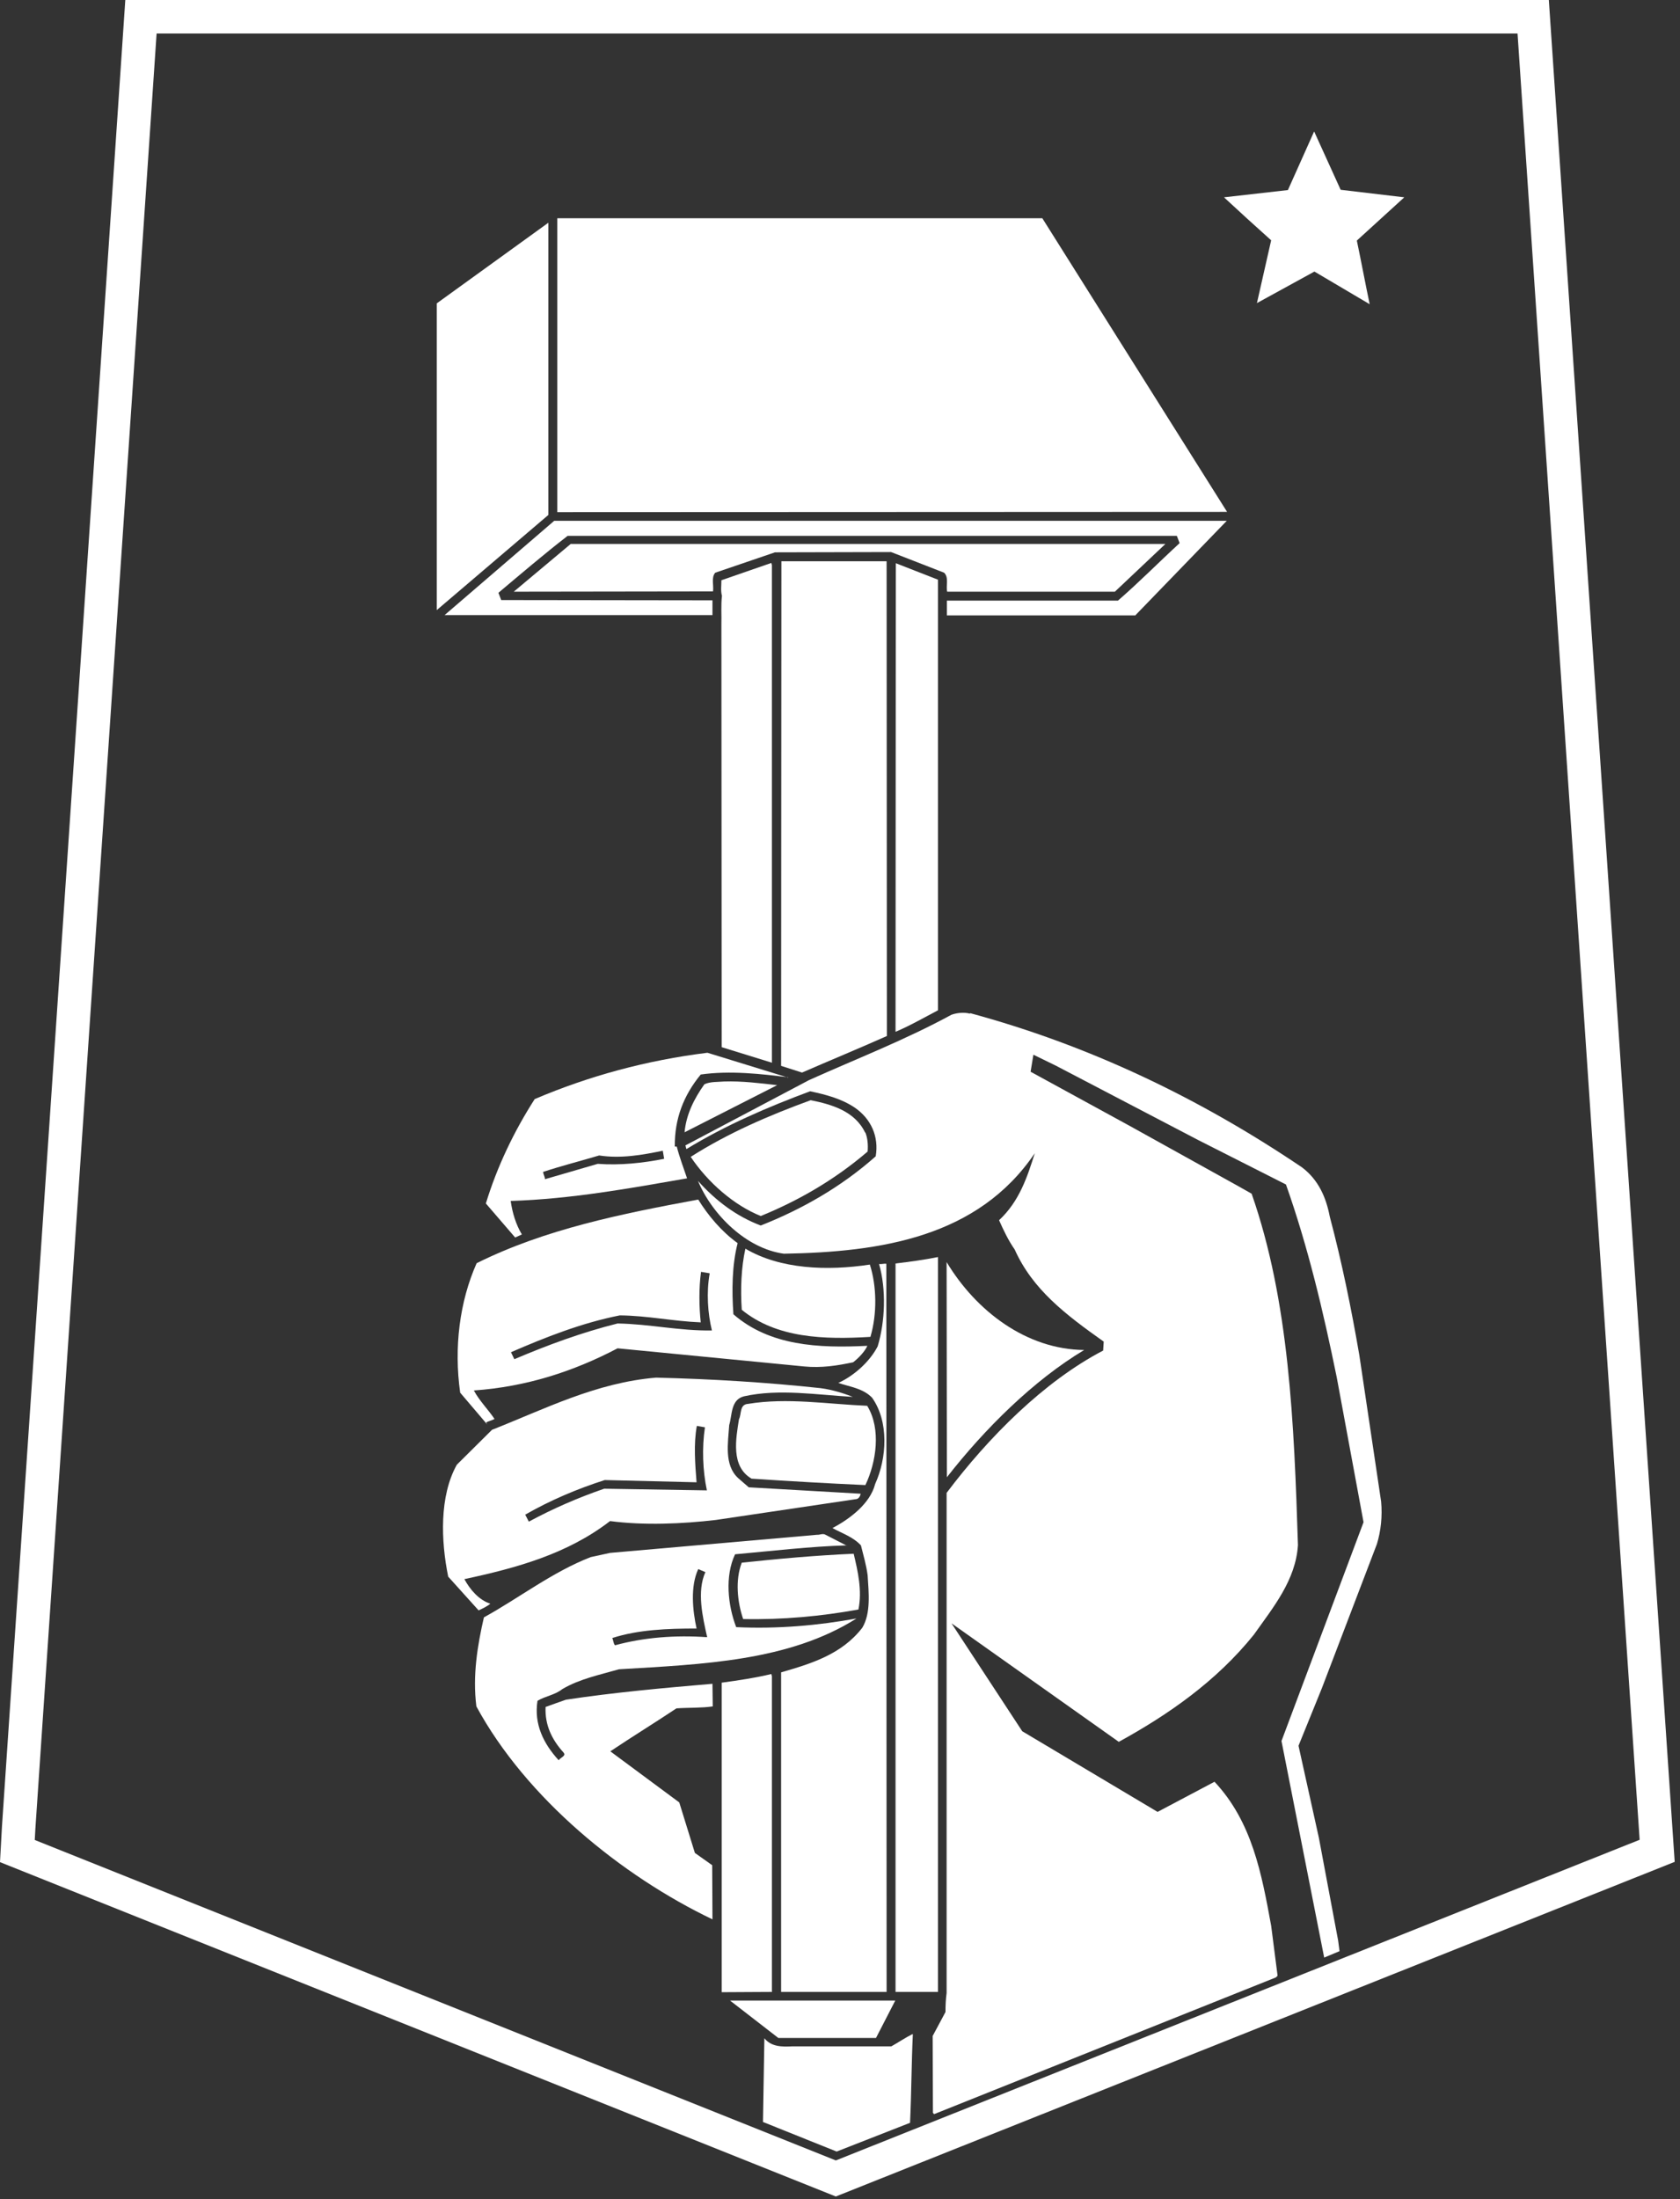<svg width="301" height="394" viewBox="0 0 301 394" fill="none" xmlns="http://www.w3.org/2000/svg">
<rect x="0" y="0" width="301" height="394" fill="#333333" stroke="none"/>
<path d="M274.696 3L296.909 331.573L149.752 390.27L3.114 331.615L3.343 327.452L3.345 327.415L25.254 3H274.696Z" stroke="white" stroke-width="6"/>
<path fill-rule="evenodd" clip-rule="evenodd" d="M219.85 91.7L99.85 91.75V39.1H186.75L219.85 91.7Z" fill="white"/>
<path fill-rule="evenodd" clip-rule="evenodd" d="M78.25 109.3V54.35L98.25 39.9V92.25L78.25 109.3Z" fill="white"/>
<path fill-rule="evenodd" clip-rule="evenodd" d="M203.45 110.25H169.65V107.6H200.3C204.05 104.35 207.65 100.7 211.35 97.3L210.85 96H101.7C97.5 99.25 93.4 102.75 89.3 106.2L89.8 107.5L127.65 107.55V110.2H79.65L99.3 93.3H219.8L203.45 110.2V110.25Z" fill="white"/>
<path fill-rule="evenodd" clip-rule="evenodd" d="M199.75 106H169.7C169.45 104.95 170.05 103.45 169.15 102.6L159.65 98.9L138.85 98.95L128.15 102.6C127.4 103.45 127.9 104.85 127.75 105.95L92.05 106L102.25 97.45H208.8L199.75 106Z" fill="white"/>
<path fill-rule="evenodd" clip-rule="evenodd" d="M158.9 185.6C153.85 187.85 148.75 189.95 143.7 192.15L139.95 190.95L140 100.55H158.85L158.9 185.6Z" fill="white"/>
<path fill-rule="evenodd" clip-rule="evenodd" d="M138.35 190.4L129.3 187.6L129.25 111.9C129.3 110.3 129.15 108.4 129.35 106.75C129.1 105.85 129.25 104.9 129.25 103.95L138.2 100.85L138.3 101.25V190.4H138.35Z" fill="white"/>
<path fill-rule="evenodd" clip-rule="evenodd" d="M168.05 181C165.55 182.3 163.05 183.75 160.45 184.85L160.5 100.9L168.05 103.85V181Z" fill="white"/>
<path fill-rule="evenodd" clip-rule="evenodd" d="M173.8 181.5C195.05 187.25 214.8 196.65 233.3 209.15C236.25 211.4 237.6 214.55 238.25 217.95C240.4 226.05 242.1 234.35 243.55 242.8L247.45 269C247.7 271.65 247.4 274.3 246.7 276.6L236.85 302.4L232.65 312.75L236.3 329.25L239.75 347.65L240 349.55L237.25 350.7L229.6 311.9L244.3 272.7L239.5 246.75C237.1 235 234.35 223.35 230.4 212.2L214.7 204.25L189.15 190.9L185.15 188.95L184.65 192L202.4 201.7L221.95 212.55L224.25 213.85C231 233.15 231.85 254.95 232.55 276.8C232.15 283.05 228.2 287.85 224.65 292.85C217.9 301.25 209.2 307.25 200.45 312.05L170.6 290.9C170.55 290.85 170.55 290.85 170.5 290.85L183.15 310.15L207.4 324.6L217.6 319.2C224.35 326.4 226.05 335.7 227.75 345L228.9 353.95L228.6 354.25L167.35 378.75L167.15 378.5L167.1 364.75L169.4 360.45C169.4 359.25 169.45 358.15 169.6 357.05V267.45C177.05 257.55 187 247.5 197.65 241.95L197.75 240.35C190.9 235.5 185 231 181.8 223.85C180.65 222.2 179.8 220.4 179 218.6C182.65 215.2 184.05 210.85 185.4 206.6C175.2 221.65 157.85 224.3 140.45 224.6C133.75 223.7 127.6 217.65 125.05 211.55C128.3 215.2 132.05 217.95 136.3 219.55C143.65 216.65 150.7 212.65 156.9 207.15C157.5 203.6 156.05 200.4 153.1 198.4C150.7 196.8 147.95 196.1 145.15 195.5C137.5 198.35 130.05 201.55 123 205.85C122.9 205.75 122.9 205.45 122.8 205.2L144.95 193.5C153.4 189.7 162.2 186.3 170.45 181.8C171.4 181.45 172.75 181.3 173.8 181.6V181.5Z" fill="white"/>
<path fill-rule="evenodd" clip-rule="evenodd" d="M141.25 193C136.5 192.4 130.8 191.75 125.55 192.5C122.5 196.2 120.85 200.4 120.9 205.4H121.25C121.75 207.35 122.5 209.3 123.1 211.1C112.75 212.9 102.4 214.8 91.5 215.15C91.8 217.25 92.4 219.3 93.5 221.15L92.3 221.7L87.05 215.6C89.05 209.05 92.05 202.75 95.8 196.9C105.55 192.75 115.85 189.95 126.75 188.6L141.2 193.05L141.25 193ZM119 207.6C115.25 208.35 111.1 208.8 107.1 208.5L97.65 211.25C97.6 210.75 97.35 210.4 97.3 209.95C100.45 208.9 104 208 107.35 207C111.25 207.6 115.15 206.9 118.75 206.15L119 207.65V207.6Z" fill="white"/>
<path fill-rule="evenodd" clip-rule="evenodd" d="M139.25 194.4L122.65 202.85C122.95 199.65 124.35 196.85 126.2 194.25C127.25 193.75 128.6 193.85 129.75 193.75C133 193.65 136.1 194.05 139.2 194.4H139.25Z" fill="white"/>
<path fill-rule="evenodd" clip-rule="evenodd" d="M155.05 202.9C155.45 203.9 155.55 205.1 155.45 206.3C149.55 211.35 143.15 215.05 136.3 217.85C131.45 215.9 126.8 211.8 123.75 207.25C130.5 202.95 137.85 199.8 145.25 197.1C149 197.85 153.15 199.05 155 202.9H155.05Z" fill="white"/>
<path fill-rule="evenodd" clip-rule="evenodd" d="M132.15 222.75C131.15 226.65 131.1 231.2 131.4 235.45C137.9 241.1 146.6 241.55 155.4 241.1C155 242.05 153.85 243.3 152.85 244.05C150.05 244.65 147.15 245.1 144.1 244.8L110.65 241.55C102.75 245.7 94.25 248.45 84.9 249.1C85.85 250.9 87.45 252.5 88.6 254.2C88.1 254.5 87.55 254.55 87.1 254.85L87.3 255.2L82.45 249.5C81.3 241.4 82.35 233.15 85.4 226.3C97.65 220.2 111.35 217.45 125.1 214.9C126.9 217.8 129.3 220.65 132.15 222.7V222.75ZM127.15 228.15C126.55 231.5 126.8 235.3 127.55 238.35C121.75 238.45 116.45 237.2 110.65 237.1C104.25 238.7 98.15 240.95 92.15 243.5L91.55 242.25C97.65 239.6 104.2 237 111.05 235.65C116.05 235.7 120.6 236.7 125.55 236.9C125.25 234.1 125.2 230.8 125.6 227.85L127.1 228.1L127.15 228.15Z" fill="white"/>
<path fill-rule="evenodd" clip-rule="evenodd" d="M155.85 226.55C157.1 230.45 157.15 235.45 155.95 239.5C147.65 240 139.15 239.75 132.9 234.65C132.65 230.95 132.8 227.1 133.55 223.7C139.8 227.4 148.25 227.7 155.85 226.55Z" fill="white"/>
<path fill-rule="evenodd" clip-rule="evenodd" d="M168.05 356.85H160.45V226.35C163 226.05 165.55 225.7 168.05 225.2V356.85Z" fill="white"/>
<path fill-rule="evenodd" clip-rule="evenodd" d="M194.25 241.85C185.15 247.3 176.4 256 169.65 264.65L169.6 226.1C174.9 234.9 183.9 241.75 194.25 241.85Z" fill="white"/>
<path fill-rule="evenodd" clip-rule="evenodd" d="M158.9 356.85H139.95V299.6C145.3 298.05 150.8 296.4 154.5 291.6C156.05 289 155.65 285.35 155.45 282.2C155.2 280.35 154.7 278.65 154.25 276.85C152.8 275.3 150.85 274.7 149.15 273.75C152.2 272.15 155.9 269.4 156.8 265.85C158.9 261.25 159.3 254.7 156.25 250.4C154.6 248.7 152.25 248.45 150.2 247.75C152.95 246.5 155.8 244 157.25 241.2C158.6 236.7 158.8 231 157.5 226.45C158 226.5 158.35 226.35 158.8 226.4L158.85 356.85H158.9Z" fill="white"/>
<path fill-rule="evenodd" clip-rule="evenodd" d="M147.1 248.7C149.05 248.95 151.15 249.6 152.8 250.25C146.45 249.9 139.55 248.75 133.3 250.15C130.9 250.75 131.2 253.5 130.65 255.3C130.45 258.45 129.7 262.45 132.25 264.8L134.15 266.45L154.2 267.6C154.15 267.95 153.9 268.45 153.5 268.55L128.25 272.3C122.25 273 115.4 273.3 109.3 272.5C101.65 278.4 92.55 280.9 83.2 282.9C84.2 284.75 85.8 286.65 87.85 287.3C87.25 287.8 86.5 288.15 85.75 288.5L80.3 282.45C79 276.05 78.7 268.05 81.85 262.4L88.15 256.15C97.65 252.4 106.8 247.7 117.55 246.8C127.6 247.05 137.45 247.65 147.15 248.7H147.1ZM126.3 255.7C125.75 259.4 125.9 263.45 126.65 267L108.25 266.7C103.6 268.3 99.1 270.25 94.75 272.6L94.1 271.35C98.55 268.8 103.35 266.75 108.35 265.15L124.8 265.55C124.55 262.4 124.25 258.65 124.85 255.45L126.3 255.7Z" fill="white"/>
<path fill-rule="evenodd" clip-rule="evenodd" d="M155.4 251.9C157.9 256 157 261.95 155.05 266.05C148.3 265.75 141.45 265.35 134.65 264.9C130.9 262.7 131.85 257.75 132.4 254.25C132.9 253.3 132.45 251.6 134.05 251.5C141.05 250.35 148.3 251.55 155.4 251.85V251.9Z" fill="white"/>
<path fill-rule="evenodd" clip-rule="evenodd" d="M151.75 276.85C145 277.05 138.4 277.85 131.7 278.45C129.85 282.35 130.4 287.6 131.9 291.5C139.35 291.85 146.6 291.2 153.45 289.95C141.35 297.6 125.95 298.15 110.9 299.05C107.45 300.05 103.9 300.75 100.75 302.6C99.45 303.65 97.7 303.85 96.3 304.7C95.65 308.85 97.35 312.35 100.1 315.35C100.4 314.85 101.45 314.6 101 314C98.9 311.7 97.6 309.05 97.75 305.8C98.95 305.35 100.15 304.95 101.4 304.5C110 303.2 118.85 302.4 127.65 301.65C127.65 303 127.7 304.35 127.7 305.7C125.7 306 123.35 305.9 121.2 306.05C117.3 308.65 113.3 311.1 109.35 313.75L121.7 322.9L124.5 331.95L127.6 334.15L127.65 343.85C111.45 336.1 94.3 322.2 85.35 305.7C84.65 300.15 85.55 294.75 86.7 289.75C93.05 286.25 99 281.6 105.85 278.95L109.3 278.2L146.45 274.95C146.8 275 147.35 274.7 147.8 274.9L151.7 276.9L151.75 276.85ZM126.4 281.6C124.8 285.1 125.9 289.7 126.7 293.3C120.95 292.9 115.3 293.35 110.2 294.75C109.9 294.5 109.9 293.85 109.7 293.45C114.35 291.95 119.55 291.75 124.8 291.75C124.1 288.5 123.65 284.25 125.1 281.1L126.4 281.65V281.6Z" fill="white"/>
<path fill-rule="evenodd" clip-rule="evenodd" d="M153.75 288.35C147.15 289.55 140.2 290.2 133.15 290.05C132.1 287 131.7 283.05 132.9 279.95C139.5 279.25 146.15 278.65 152.95 278.35C153.7 281.5 154.5 284.95 153.8 288.35H153.75Z" fill="white"/>
<path fill-rule="evenodd" clip-rule="evenodd" d="M171.1 316.6L171.05 295L180.5 310.8L171.1 316.6Z" fill="white"/>
<path fill-rule="evenodd" clip-rule="evenodd" d="M138.35 356.85L129.3 356.9V301.45C132.25 301.05 135.3 300.6 138.2 299.9L138.3 300.3V356.8L138.35 356.85Z" fill="white"/>
<path fill-rule="evenodd" clip-rule="evenodd" d="M171.05 344.9V332.2L190.1 320.95L188 335.05L171.05 344.9Z" fill="white"/>
<path fill-rule="evenodd" clip-rule="evenodd" d="M156.95 365.1H139.45L130.8 358.4H160.4L156.95 365.1Z" fill="white"/>
<path fill-rule="evenodd" clip-rule="evenodd" d="M163.55 364.45C163.3 369.7 163.3 375.05 163.05 380.3L149.9 385.45L136.7 380.15L136.95 365.15C138.2 366.7 140.1 366.7 142 366.6H159.7C160.95 365.9 162.2 365.05 163.5 364.4L163.55 364.45Z" fill="white"/>
<path fill-rule="evenodd" clip-rule="evenodd" d="M198.5 365.6L196.3 318.25L206.95 324.7L209.5 361.3L198.5 365.6Z" fill="white"/>
<path fill-rule="evenodd" clip-rule="evenodd" d="M107.6 205.65C111.45 198.9 115.2 197.1 120.35 196.2C119.45 199.1 118.2 202 118.95 204.9C114.35 206 111.9 205.75 107.6 205.65ZM108.35 234.55C113.85 234.55 119.3 234.95 124.8 235.95C123.6 232.05 124.3 228.1 124.7 224.2C124.1 223.4 123.55 222.6 122.95 221.85C119.2 221.65 115.4 221.8 111.65 222.8C108.95 226.7 108.35 230.65 108.4 234.55H108.35ZM107.4 264.4C112.8 263.7 118.2 263.45 123.6 264.4C122.95 260.8 123.1 257.2 123.8 253.6C119.85 253.05 115.95 252.65 112.35 253.55C111.25 254 109.95 254.25 109.55 255.45C108.2 258.45 107.5 261.4 107.45 264.4H107.4ZM109.65 292.25C109.35 290.25 109.5 288.25 109.95 286.25C110.25 285.05 111.6 284.15 112.75 283.9C116.45 283.05 120.15 282.25 123.9 281.4C123.1 284.55 122.75 287.65 123.25 290.8C119.1 290.15 113.8 290.9 109.65 292.25Z" fill="white"/>
<path fill-rule="evenodd" clip-rule="evenodd" d="M251.6 35.35L243.1 43.1C243.9 46.9 244.6 50.7 245.4 54.5L235.5 48.65L225.2 54.3L227.75 43.05C224.9 40.5 222.1 37.95 219.3 35.35L230.75 34.05L235.45 23.55L240.2 34L251.6 35.35Z" fill="white"/>
<path fill-rule="evenodd" clip-rule="evenodd" d="M200.5 239.05C191.8 235.7 185.6 226.45 179.7 218.9C182.4 216.8 183.15 215.35 184.3 212.1C191.5 217.7 200.1 223.75 206.7 230.1C211.75 234.95 212.9 242.3 208.1 246.6C183.2 268.95 184.75 276 202.05 308.2C182.4 300.55 167.55 289.45 178.85 266.55C183.6 256.95 193.3 250.75 200.5 242.8C201.5 241.7 203.6 240.2 200.5 239V239.05Z" fill="white"/>
<path fill-rule="evenodd" clip-rule="evenodd" d="M197.7 242.4C198.2 242.4 198.7 242.4 199.2 242.4C190.85 249.3 181.6 256.1 176.55 267.25C172.15 276.9 174.6 286 177.9 294C171.1 286.15 168.6 280.45 172.9 268.65C177.05 257.2 187.75 249.8 197.75 242.45L197.7 242.4Z" fill="white"/>
<path fill-rule="evenodd" clip-rule="evenodd" d="M170.95 347L187.35 338.15L188.8 369.45L168.6 377.65L168.45 363.9L170.95 359.4V347Z" fill="white"/>
<path fill-rule="evenodd" clip-rule="evenodd" d="M210.2 305.05C207.45 302.85 211.1 299.4 214.6 294.8C218.4 289.5 222.2 284.2 226 278.9L226.05 278.7C226.4 268.3 225.8 257.9 224.55 247.5C223.3 237.1 221.4 226.7 219.1 216.3L219.05 216.1L218.9 216L186.85 201.85L186.55 201.75L186.35 202C185.15 203.65 184.1 205.5 183.1 207.3C182.15 208.95 181.25 210.55 180.2 212.1C175.35 216.75 169.5 219.65 163.1 221.45C156.7 223.25 149.75 223.9 142.8 224.15C141.05 223.75 139.3 223.25 137.6 222.65C135.85 222.05 134.1 221.3 132.4 220.5C132.35 220.45 132.3 220.4 132.25 220.35C132.75 220.3 133.3 220.25 133.8 220.15C134.6 220.05 135.35 219.95 136.1 219.8C136.1 219.8 136.15 219.8 136.15 219.85L136.75 219.7C145.35 218.15 153.7 215 161.55 210.7C170.1 206 178.15 199.85 185.55 192.9L202.1 201.95C208.9 205.75 217 209.9 223.75 214.5C227.95 226.25 230.25 242.4 231.05 254.25C231.55 261.7 231.85 269.2 232.05 276.7C231.7 282.25 228.45 286.65 225.25 291.1C224.85 291.6 224.5 292.15 224.2 292.55C221.15 296.3 217.75 299.6 214.1 302.5C212.95 303.4 211.8 304.25 210.65 305.1H210.1L210.2 305.05Z" fill="white"/>
<path fill-rule="evenodd" clip-rule="evenodd" d="M127.35 342.1V334.65L124.35 332.45L121.4 323.2L108.85 313.8L121.15 305.85L127.3 305.35V302.3C119.4 302.8 111 303.55 101.6 304.85C100.45 305.3 99.35 305.75 98.2 306.2C98.05 309.25 99.35 311.7 101.05 314L127.25 342.15L127.35 342.1Z" fill="white"/>
</svg>
